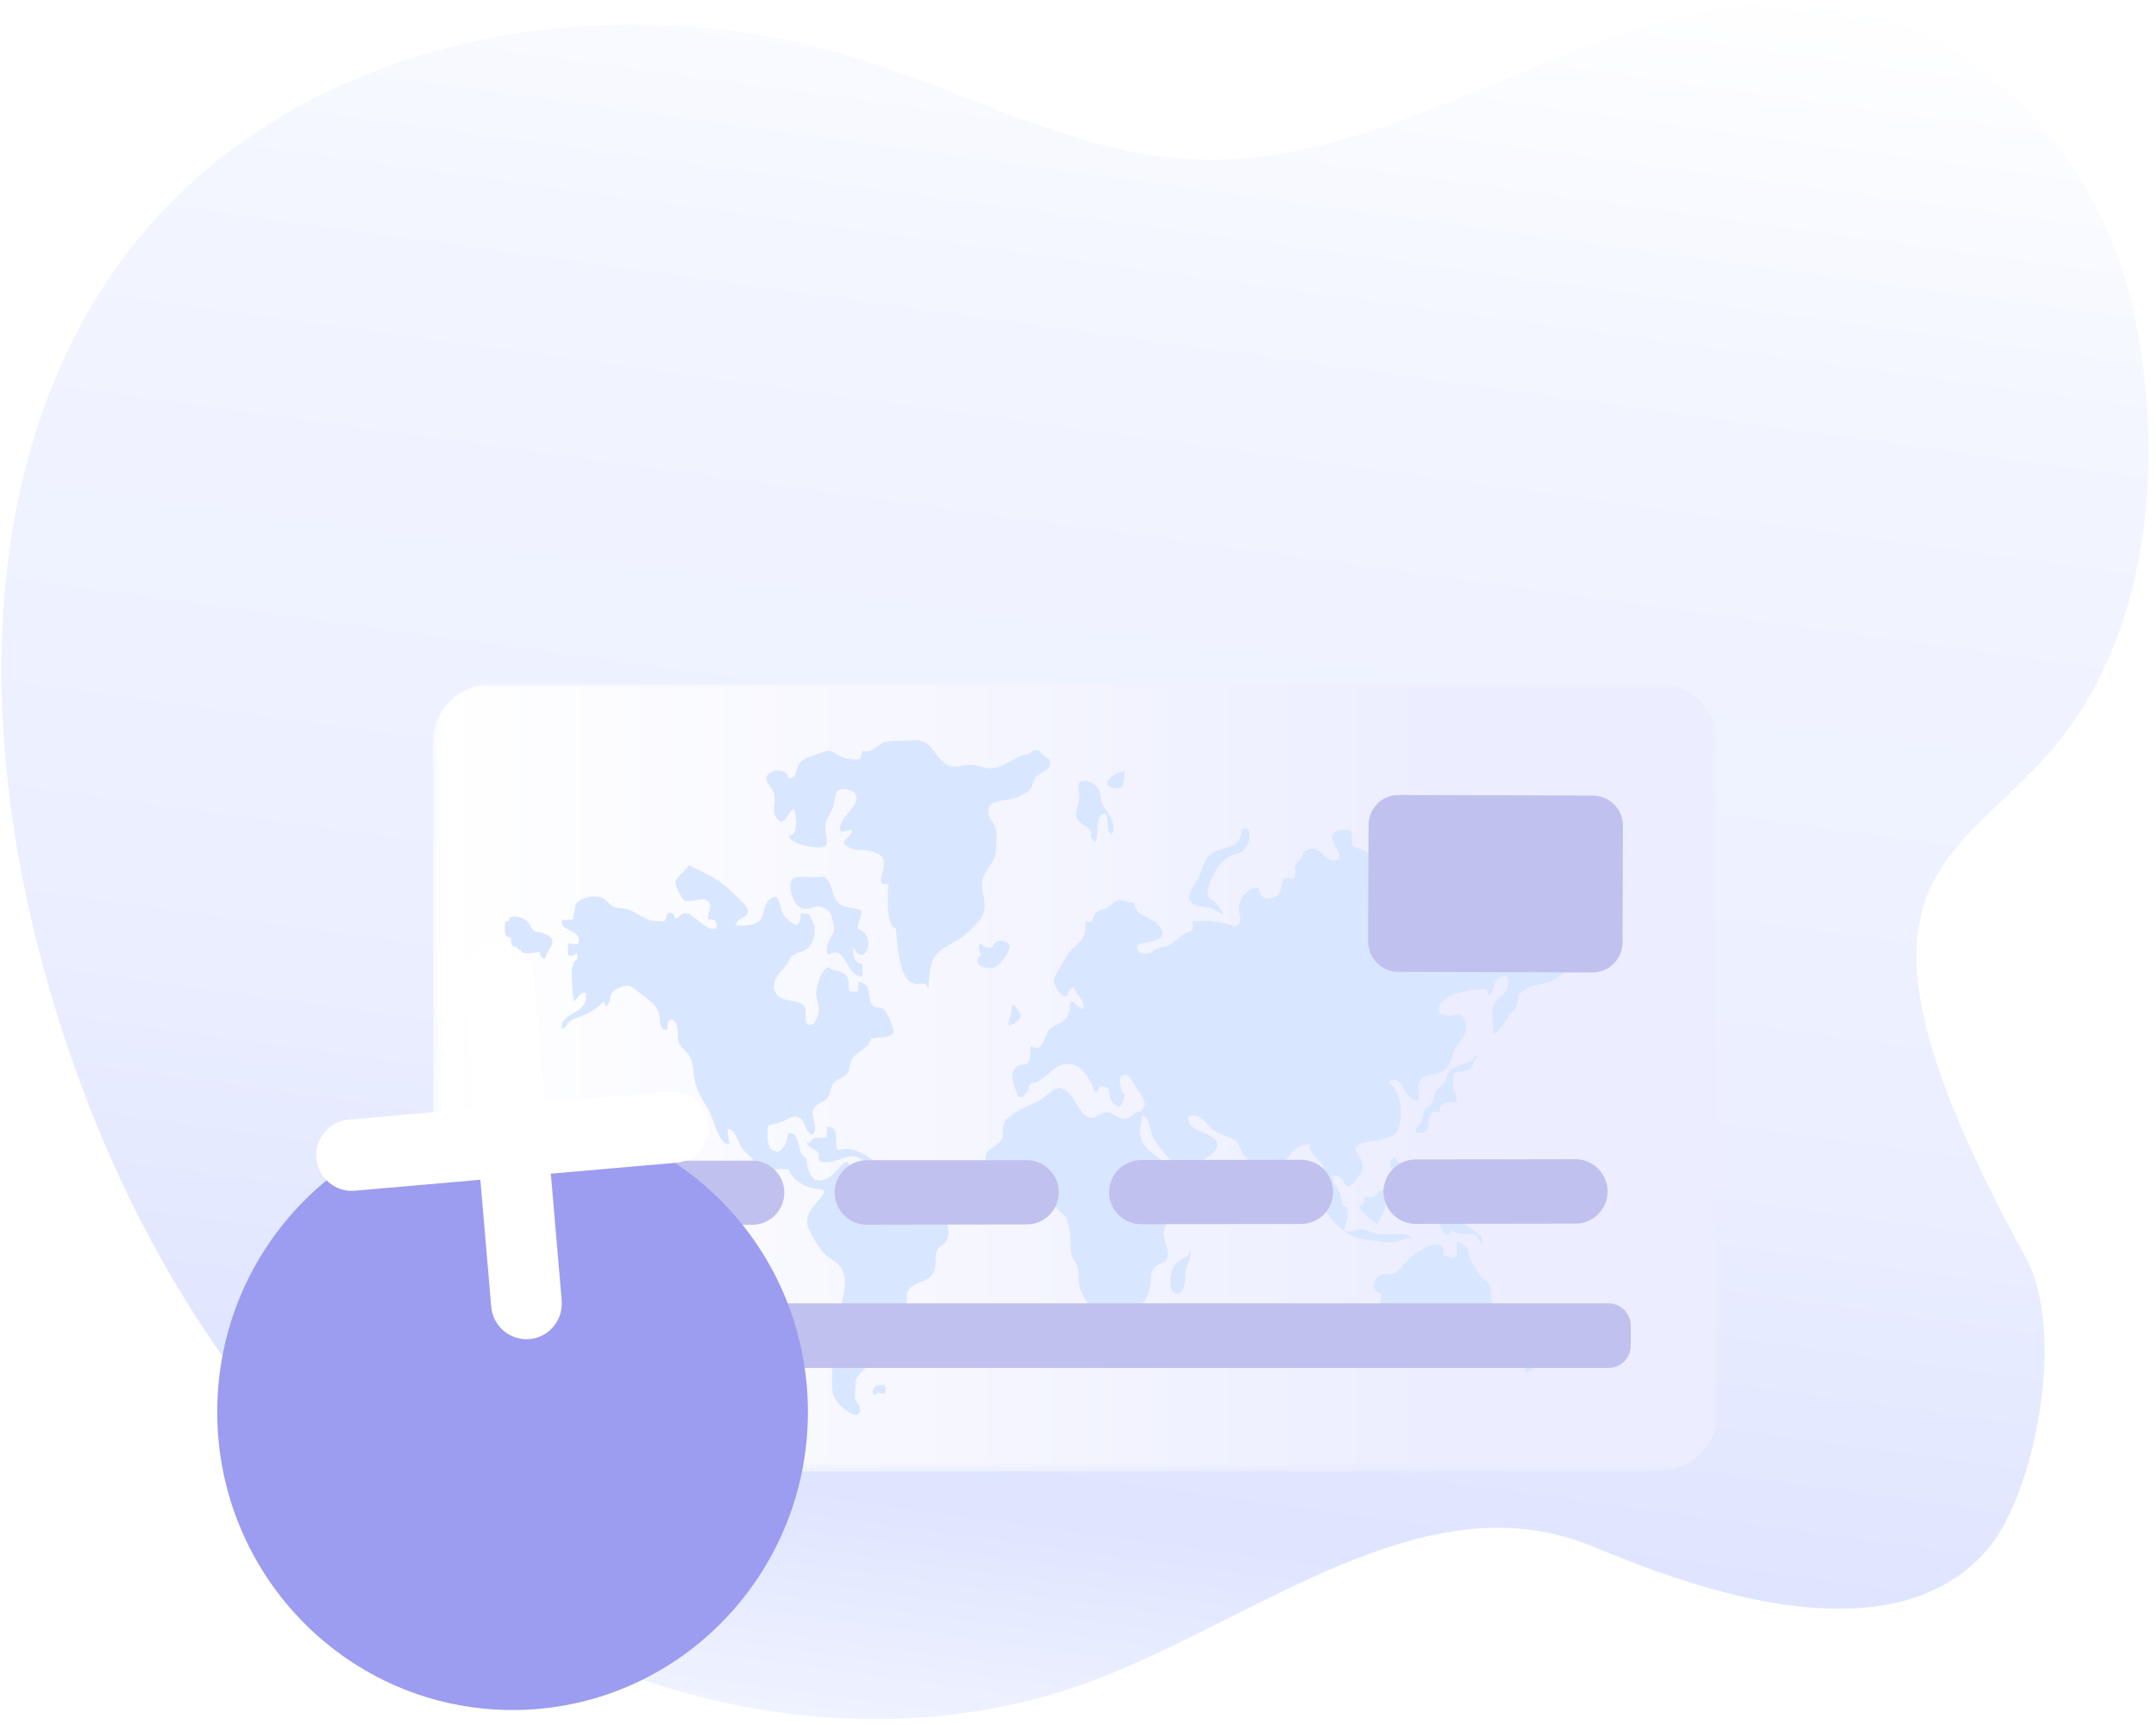 <svg width="240" height="192" viewBox="0 0 240 192" fill="none" xmlns="http://www.w3.org/2000/svg">
<g clip-path="url(#clip0_156_15351)">
<path d="M225.487 139.933C202.59 98.131 217.008 96.627 228.353 83.49C239.221 70.91 240.977 51.72 237.658 35.365C234.33 19.009 221.906 4.015 205.649 0.97C181.01 -3.647 158.307 18.656 133.274 17.754C120.53 17.295 108.865 10.858 96.732 6.888C68.007 -2.519 32.813 3.85 14.3 27.958C-1.942 49.096 -2.434 78.836 4.072 104.771C10.712 131.225 24.394 156.551 45.824 173.185C67.248 189.811 96.978 196.579 122.22 186.848C140.234 179.907 158.352 164.981 176.41 171.786C182.328 174.019 209.222 186.6 221.288 172.395C226.484 166.282 230.087 148.332 225.487 139.933Z" fill="url(#paint0_linear_156_15351)"/>
<g filter="url(#filter0_dd_156_15351)">
<mask id="mask0_156_15351" style="mask-type:luminance" maskUnits="userSpaceOnUse" x="48" y="45" width="144" height="89">
<path d="M191.166 45.926H48.195V133.649H191.166V45.926Z" fill="white"/>
</mask>
<g mask="url(#mask0_156_15351)">
<path d="M191.157 120.654V113.806L191.104 52.348C191.092 48.802 188.248 45.934 184.736 45.93L54.559 46.025C51.047 46.038 48.199 48.91 48.195 52.456L48.241 114.56L48.249 121.415V127.23C48.27 130.768 51.113 133.641 54.625 133.649L184.806 133.549C188.314 133.532 191.153 130.664 191.166 127.118L191.157 120.654Z" fill="url(#paint1_linear_156_15351)"/>
<path d="M172.231 116.491C172.26 116.604 172.31 116.695 172.368 116.774L172.231 116.491Z" fill="#D9E6FF"/>
<path d="M104.466 104.961C103.851 104.478 102.791 103.779 102.102 103.463C101.198 103.047 100.542 102.559 99.754 102.093C98.945 101.615 98.243 101.977 97.393 101.673C96.056 101.194 96.151 100.095 94.508 100.453C94.805 97.514 93.08 100.478 92.238 100.945C90.393 101.964 89.877 100.262 89.787 98.78C88.582 98.426 89.263 95.762 87.715 95.958C87.695 96.915 86.91 98.709 85.85 97.723C85.284 97.198 85.458 95.845 85.491 95.138C85.994 95.001 86.485 94.892 86.993 94.722C87.434 94.572 88.116 94.11 88.4 94.11C89.832 94.118 89.374 95.87 90.476 96.157C91.281 95.092 89.886 93.981 90.769 92.99C91.173 92.537 91.776 92.524 92.118 92.041C92.544 91.45 92.408 90.788 92.907 90.285C93.319 89.868 94.017 89.822 94.372 89.252C94.628 88.844 94.582 88.183 94.834 87.728C95.238 86.992 96.844 86.421 96.968 85.456C97.554 85.248 99.097 85.431 99.436 84.832C99.621 84.507 98.775 82.534 98.47 82.28C97.591 81.539 97.195 82.484 96.827 81.035C96.576 80.032 96.865 79.437 95.56 79.092C95.618 79.416 95.474 79.837 95.524 80.161C95.268 80.24 94.768 80.236 94.504 80.17C94.425 78.517 94.475 78.151 92.874 77.831C92.032 77.664 92.408 77.119 91.648 78.005C91.268 78.451 91.157 79.025 90.976 79.566C90.517 80.932 91.499 81.618 91.008 82.987C90.806 83.558 90.361 84.32 89.795 83.728C89.543 83.466 89.828 82.259 89.576 81.881C88.937 80.923 87.1 81.568 86.399 80.428C85.631 79.179 86.791 78.159 87.443 77.372C87.942 76.773 87.699 76.448 88.578 76.016C89.052 75.783 89.419 75.778 89.828 75.441C90.666 74.758 90.922 73.435 90.484 72.474C90.356 72.194 90.253 71.912 90.133 71.637C89.898 71.541 89.374 71.483 89.118 71.512C89.172 71.986 89.04 72.478 88.722 72.835C88.223 72.698 87.451 72.036 87.203 71.628C86.659 70.733 86.881 68.865 85.614 70.03C84.93 70.659 85.127 71.816 84.5 72.361C83.91 72.873 82.594 72.96 81.855 72.827C82.09 71.903 83.229 72.132 83.25 71.229C83.266 70.588 81.677 69.385 81.257 68.923C80.183 67.749 78.161 66.916 76.692 66.13C76.378 66.763 75.26 67.449 75.161 68.082C75.124 68.315 75.859 69.843 76.11 70.018C76.725 70.442 78.248 69.576 78.817 70.151C79.358 70.696 78.739 71.532 78.817 72.219C79.519 72.049 79.936 72.448 79.717 73.197C78.739 73.401 78.095 72.494 77.299 72.015C76.898 71.778 76.853 71.495 76.341 71.503C75.623 71.516 75.755 72.003 75.12 72.099C75.103 71.499 74.785 71.354 74.315 71.495C74.162 71.541 74.179 72.232 73.976 72.344C73.774 72.452 73.382 72.344 73.151 72.357C71.851 72.452 70.807 71.237 69.659 71.012C68.991 70.883 68.682 71.05 68.116 70.646C67.39 70.134 67.505 69.835 66.626 69.664C65.739 69.493 64.348 69.859 64.047 70.642V70.517C64.076 71.162 63.787 71.554 63.799 72.19C63.407 72.228 62.978 72.248 62.569 72.244C62.181 73.589 64.844 73.181 64.381 74.904C64.022 74.896 63.672 74.963 63.333 74.809C63.185 75.237 63.205 75.733 63.242 76.215C63.663 76.215 63.886 76.261 64.166 75.907C64.563 76.656 63.981 76.665 63.837 77.086C63.679 77.531 63.597 77.743 63.63 78.342C63.672 79.071 63.684 80.582 63.927 81.302C64.336 80.932 64.608 80.236 65.202 80.349C65.648 82.805 62.301 82.425 62.541 84.324C63.151 84.257 63.028 83.766 63.461 83.47C63.754 83.275 64.369 83.104 64.719 82.958C65.714 82.538 66.416 82.13 67.225 81.314C67.257 81.552 67.415 81.764 67.443 81.91C68.219 81.198 67.604 80.49 68.607 79.945C69.891 79.246 70.316 79.616 71.302 80.432C72.008 81.01 72.854 81.481 73.271 82.405C73.597 83.137 73.196 84.765 74.332 84.42C74.154 83.304 74.826 82.946 75.289 83.874C75.615 84.532 75.252 85.364 75.639 86.055C76.04 86.779 76.65 86.98 76.931 87.762C77.129 88.307 77.191 89.111 77.274 89.718C77.501 91.371 78.174 92.082 78.95 93.506C79.441 94.405 80.047 97.523 81.248 97.127C81.1 96.636 80.951 96.041 81.046 95.471C81.735 95.554 82.061 96.595 82.321 97.169C82.738 98.085 83.089 98.051 83.695 98.763C84.467 99.671 83.749 99.895 85.218 99.983C86.077 100.037 86.947 99.949 87.802 100.004C88.111 100.965 89.296 101.818 90.191 102.035C91.541 102.364 92.383 101.981 91.128 103.442C90.468 104.208 89.593 105.032 89.927 106.343C90.126 107.109 91.297 108.982 91.921 109.531C92.961 110.439 93.815 110.484 94.029 112.208C94.166 113.332 93.704 114.514 93.563 115.633C93.258 118.039 92.626 120.146 92.626 122.718C92.626 124.375 92.428 125.17 93.563 126.302C94.352 127.08 95.94 128.125 95.697 126.398C95.664 126.161 95.292 125.886 95.202 125.561C95.119 125.274 95.189 124.745 95.202 124.45C95.214 124.142 95.226 123.613 95.321 123.326C95.474 122.843 96.233 122.389 96.278 122.123C96.337 121.727 95.73 121.686 95.755 121.386C95.808 120.816 95.961 120.949 96.233 120.408C96.493 119.892 96.733 119.355 96.984 118.839C98.127 118.93 98.441 118.83 98.383 117.486C99.906 117.486 99.894 114.943 100.926 115.138C100.983 113.877 100.752 113.436 101.821 112.853C102.865 112.279 103.827 112.345 104.107 110.842C104.239 110.123 103.963 109.594 104.368 108.924C104.669 108.437 105.16 108.487 105.428 107.771C105.849 106.647 105.341 105.631 104.483 104.961H104.466Z" fill="#D9E6FF"/>
<path d="M60.419 73.693C60.023 73.531 59.825 73.693 59.458 73.452C59.161 73.26 59.049 72.711 58.719 72.432C58.166 71.962 57.345 71.666 56.697 72.003C56.742 72.44 56.515 72.27 56.321 72.469H56.206C56.206 73.169 55.962 74.235 56.891 74.201C56.647 76.108 58.736 76.1 60.044 75.787C60.114 76.253 60.279 76.461 60.63 76.611C61.15 75.084 62.388 74.488 60.416 73.689L60.419 73.693Z" fill="#D9E6FF"/>
<path d="M98.239 123.826L98.359 124.071C97.587 123.892 96.968 124.229 97.203 125.153C97.467 125.008 97.55 125.137 97.789 124.816C97.95 124.916 98.288 124.916 98.454 125.033C98.631 124.542 98.656 124.101 98.235 123.821L98.239 123.826Z" fill="#D9E6FF"/>
<path d="M91.33 99.104C91.545 99.262 92.387 99.183 92.647 99.138C93.621 98.975 94.368 98.309 95.408 98.642C96.019 98.838 96.568 99.4 97.187 99.62H97.306C97.323 99.429 97.306 99.217 97.286 99.029C96.072 98.189 94.702 97.335 93.233 97.893C92.825 96.948 93.567 95.287 92.057 95.237C92.098 95.624 91.995 96.061 92.032 96.453C91.388 96.536 90.398 96.17 90.175 97.073C90.043 97.077 89.948 96.981 89.832 96.977C89.923 97.689 90.654 97.627 91.079 98.151C91.339 98.476 90.922 98.805 91.334 99.104H91.33Z" fill="#D9E6FF"/>
<path d="M92.152 67.341L91.372 67.424C91.467 67.424 91.553 67.437 91.632 67.457C91.83 67.437 92.007 67.403 92.152 67.341Z" fill="#D9E6FF"/>
<path d="M90.98 67.462L91.372 67.42C91.252 67.42 91.124 67.428 90.98 67.462Z" fill="#D9E6FF"/>
<path d="M88.194 67.707C87.567 68.602 88.392 70.754 89.37 70.983C90.179 71.171 90.757 70.45 91.66 70.887C92.49 71.287 92.51 71.595 92.738 72.515C92.998 73.58 92.754 73.539 92.354 74.404C92.09 74.971 91.921 75.412 92.143 76.132C94.277 74.858 93.963 78.396 95.998 78.571C96.019 78.097 96.014 77.61 95.998 77.135C95.053 77.097 94.876 75.999 94.983 75.204C96.138 77.897 97.863 73.914 95.445 73.218C95.482 72.528 95.961 71.849 95.878 71.154C94.884 70.742 93.852 71.133 93.08 70.03C92.564 69.289 92.581 67.715 91.632 67.462C90.484 67.583 88.574 67.174 88.194 67.711V67.707Z" fill="#D9E6FF"/>
<path d="M109.778 66.854C110.562 65.581 110.884 65.435 110.884 63.791C110.884 63.291 110.971 62.704 110.884 62.213C110.752 61.464 110.269 61.256 110.087 60.615C109.58 58.796 111.627 59.075 112.671 58.758C113.269 58.575 114.189 58.242 114.64 57.743C114.941 57.405 114.994 56.723 115.329 56.331C116.051 55.478 117.368 55.574 116.748 54.242C116.917 54.608 115.428 53.322 115.782 53.414C115.229 53.268 114.945 53.372 114.516 53.763H114.751C113.183 53.738 111.899 55.37 110.31 55.358C109.344 55.345 108.639 54.887 107.603 54.992C106.716 55.083 106.076 55.466 105.243 54.854C103.563 53.613 103.823 52.007 101.289 52.265C100.5 52.34 99.374 52.223 98.598 52.419C97.801 52.619 96.968 53.776 96.039 53.41C95.969 53.772 95.763 53.959 95.771 54.354C94.909 54.404 94.248 54.388 93.472 53.976C92.226 53.322 92.535 53.201 91.124 53.734C90.385 54.013 89.519 54.117 88.999 54.8C88.569 55.362 88.73 56.681 87.728 56.432C87.719 55.645 86.559 55.433 85.957 55.733C84.574 56.419 85.714 57.21 86.064 57.909C86.473 58.713 85.916 59.999 86.328 60.703C87.282 62.313 87.674 60.141 88.363 59.882C88.669 60.607 88.916 62.946 87.839 62.829C87.674 63.741 91.475 64.619 91.941 63.911C92.23 63.474 91.714 61.963 91.945 61.339C92.279 60.44 92.688 60.178 92.861 59.149C93.014 58.218 92.998 57.547 94.174 57.697C95.404 57.851 95.548 58.596 95.115 59.42C94.739 60.123 93.939 60.681 93.658 61.46C93.117 62.937 93.901 62.259 94.838 62.242C94.904 63.179 92.89 63.45 94.674 64.253C95.333 64.549 96.357 64.365 97.075 64.615C98.127 64.973 98.528 65.26 98.367 66.48C98.284 67.096 97.463 68.494 98.903 68.199C98.858 69.264 98.54 72.915 99.745 73.215C99.84 74.813 99.952 75.987 100.356 77.456C100.595 78.326 100.897 79.038 101.784 79.321C102.49 79.55 102.853 78.938 103.377 79.858C103.344 78.971 103.501 77.123 104.008 76.382C104.821 75.196 106.613 74.701 107.624 73.718C108.42 72.944 109.559 72.062 109.6 70.88C109.654 69.248 108.837 68.382 109.782 66.846L109.778 66.854Z" fill="#D9E6FF"/>
<path d="M110.999 77.369C111.503 77.011 113.278 74.755 111.817 74.676V74.555C111.251 74.484 110.591 74.638 110.509 75.271C109.947 75.442 109.415 75.18 109.056 74.809C108.92 75.267 108.986 75.754 109.225 76.116C107.859 77.348 110.219 77.927 110.999 77.373V77.369Z" fill="#D9E6FF"/>
<path d="M121.441 63.036C121.507 63.149 121.771 63.495 121.882 63.636C122.406 62.933 121.845 60.926 122.696 60.473C123.673 59.952 122.939 62.387 123.743 62.745C124.416 61.725 123.422 60.464 122.885 59.661C122.44 58.991 122.637 58.629 122.369 57.888C122.08 57.097 121.507 57.039 120.95 56.693L120.834 56.818C119.703 56.568 120.091 57.742 120.137 58.4C120.194 59.236 119.827 59.69 119.802 60.394C119.753 61.913 121.746 61.509 121.436 63.032L121.441 63.036Z" fill="#D9E6FF"/>
<path d="M123.908 57.535C125.535 57.868 124.92 56.436 125.27 55.541C125.147 55.628 125.035 55.728 124.932 55.849L124.817 55.724C123.933 56.02 122.315 57.202 123.908 57.535Z" fill="#D9E6FF"/>
<path d="M174.477 72.964C173.998 72.457 173.882 71.466 173.263 71.154C172.751 70.895 171.604 71.104 171.076 71.17C171.113 71.37 171.01 71.649 171.051 71.844C170.234 71.94 170.077 71.091 169.421 70.991C168.984 70.925 168.571 71.403 168.228 71.495C166.689 71.899 166.582 71.17 166.363 69.797C165.764 69.955 165.009 70.513 164.402 70.034C164.184 69.863 164.118 68.885 163.779 68.585C163.47 68.315 162.938 68.452 162.517 68.069C162.071 67.666 162.013 67.079 161.542 66.775C161.237 67.507 161.2 68.348 160.622 68.951C160.139 69.455 159.731 69.251 159.355 69.534C159.013 69.788 159.017 70.046 158.753 70.305C156.586 72.394 157.18 69.817 157.234 68.215C155.922 68.148 154.593 68.248 153.28 68.177C153.222 67.095 153.078 66.442 152.673 65.497C152.315 64.652 152.698 65.006 151.857 64.531C151.489 64.323 150.775 64.232 150.536 63.828C150.301 63.437 150.676 62.675 150.342 62.354C149.962 61.98 148.53 62.309 148.336 62.696C147.874 63.603 150.189 65.58 148.464 65.63C147.42 65.663 146.904 63.878 145.621 64.373C145.039 64.597 145.1 65.022 144.75 65.513C144.659 65.642 144.139 66.117 144.123 66.175C144.077 66.329 144.226 66.849 144.226 66.854C144.085 67.133 144.275 67.32 144.019 67.599C143.887 67.74 143.26 67.474 143.095 67.59C142.484 68.002 142.814 68.706 142.377 69.301C141.742 70.171 140.157 70.067 140.14 68.71C139.088 68.452 138.151 69.647 137.924 70.625C137.73 71.47 138.679 72.594 137.441 72.96C135.902 72.369 134.338 72.298 132.699 72.377C132.951 73.78 132.588 73.33 131.808 73.822C131.226 74.184 130.64 74.825 129.988 75.129C129.596 75.308 129.216 75.275 128.853 75.424C128.655 75.503 128.205 75.844 128.069 75.882C127.33 76.057 126.546 76.132 126.579 75.054C127.416 74.534 130.652 74.796 128.911 72.76C128.093 71.803 126.513 72.007 126.203 70.308C125.551 70.396 125.015 69.909 124.416 70.071C124.078 70.159 123.504 70.725 123.174 70.903C122.716 71.149 122.464 71.033 121.998 71.474C121.519 71.924 121.915 72.669 120.842 72.385C120.805 73.385 120.883 73.93 120.19 74.692C119.654 75.282 119.117 75.541 118.725 76.278C118.445 76.806 117.368 78.371 117.31 78.967C117.256 79.504 118.106 80.823 118.701 80.777C118.857 80.294 119.093 79.878 119.518 79.72C119.761 80.665 120.813 81.123 120.578 82.13C120.463 82.163 120.355 82.126 120.244 82.147L120.479 82.022C119.976 82.096 119.493 81.264 119.303 81.331C118.845 81.485 119.216 81.922 119.076 82.275C118.701 83.2 118.861 83.287 117.784 83.832C116.728 84.365 116.864 84.245 116.414 85.206C115.993 86.092 115.911 86.858 114.743 86.288C114.586 86.725 114.801 87.474 114.578 87.899C114.161 88.686 113.661 88.132 113.216 88.523C112.097 89.51 113.047 90.938 113.356 91.916C113.95 92.094 113.938 91.778 114.272 91.462C114.487 91.254 114.454 90.709 114.743 90.476C114.879 90.368 115.345 90.346 115.535 90.247C116.34 89.818 117.062 88.911 117.788 88.54C118.993 87.92 120.058 88.432 120.83 89.343C121.173 89.747 121.284 90.192 121.556 90.563C121.668 90.709 121.684 91.241 121.87 91.312C122.402 91.52 122.245 90.775 122.456 90.767C124.156 90.713 122.939 91.849 124.115 92.806C124.631 93.227 124.767 93.069 125.068 92.269C125.44 91.27 124.994 91.899 124.812 91.079C124.722 90.675 124.301 89.531 125.275 89.477C125.828 89.448 126.315 90.7 126.571 91.096C126.752 91.375 127.14 91.812 127.26 92.12C127.615 93.056 127.45 92.715 127.016 93.606C126.224 93.473 126.179 94.08 125.596 94.259C124.912 94.476 125.035 94.388 124.342 94.122C123.731 93.88 123.736 93.56 122.963 93.681C122.369 93.772 122.048 94.33 121.416 94.263C120.314 94.151 119.786 92.266 119.01 91.55C117.615 90.263 117.214 91.304 116.059 92.099C115.061 92.794 113.831 93.061 112.844 93.802C112.176 94.301 111.924 94.33 111.693 95.129C111.503 95.787 111.833 96.253 111.462 96.74C110.69 97.751 109.142 97.785 109.906 99.587C110.075 99.995 110.475 99.833 110.64 100.382C110.835 101.04 110.45 101.473 110.731 102.097C111.107 102.946 112.2 104.391 113.121 104.536C114.504 104.757 115.754 103.104 116.852 103.679C117.186 103.854 117.925 104.603 118.25 104.899C118.923 105.502 118.701 105.398 118.952 106.251C119.266 107.317 119.031 108.441 119.307 109.548C119.439 110.081 119.72 110.239 119.918 110.792C120.178 111.496 119.992 112.15 120.124 112.857C120.355 114.073 121.395 115.221 121.882 116.391C122.378 117.573 122.588 118.501 124.107 117.711C124.734 117.382 124.746 116.978 125.159 116.52C125.65 115.979 126.137 115.967 126.657 115.513C127.672 114.63 128.023 113.486 128.114 112.328C128.176 111.525 128.048 111.392 128.671 110.792C129.125 110.364 129.769 110.472 129.963 109.764C130.223 108.807 129.274 107.771 129.625 106.622C129.983 105.448 131.279 104.362 131.948 103.404C132.241 102.98 133.392 100.453 133.038 99.974C132.41 99.129 132.146 100.703 131.837 100.765C131.354 100.856 130.991 100.261 130.731 100.012C129.133 98.492 126.018 97.751 127.119 94.505C127.111 94.534 127.049 94.051 127.049 94.039C127.825 94.151 127.763 94.579 127.966 95.217C128.246 96.087 128.267 96.478 128.873 97.231C129.748 98.318 130.788 100.07 132.299 99.645C133.26 99.375 135.968 98.168 135.435 96.944C134.923 95.779 131.932 95.857 132.319 94.064C133.62 93.797 133.838 94.413 134.639 95.217C135.394 95.978 135.947 96.087 136.867 96.466C137.833 96.865 137.668 96.823 138.126 97.814C138.56 98.754 138.997 98.871 139.682 99.587C140.309 100.249 140.285 101.714 140.85 102.222C141.853 103.121 142.014 101.618 142.257 100.894C142.761 99.4 144.019 97.052 145.868 97.214C145.65 98.426 147.074 98.746 147.296 99.887C147.412 100.486 147.106 101.248 147.375 101.814C147.688 102.488 148.526 102.268 148.216 103.296C147.585 103.054 146.702 102.193 146.136 101.731C146.426 102.197 146.405 102.963 146.702 103.533C146.834 103.783 147.527 104.541 147.828 104.986C148.444 105.897 149.256 106.643 150.214 107.246C151.365 107.975 152.69 107.825 153.965 108.078C155.286 108.341 155.864 107.808 157.123 107.587C156.685 106.859 154.465 107.317 153.635 107.246C152.884 107.184 152.406 106.813 151.745 106.697C150.998 106.563 150.379 107.133 149.648 106.83C149.698 106.114 150.631 104.191 149.442 104.024C149.376 103.317 149.306 102.992 149.046 102.422C148.778 101.831 148.316 101.489 148.361 100.753C149.95 100.299 149.393 103.354 151.064 101.002C151.621 100.224 151.894 99.987 151.535 98.996C151.221 98.13 150.35 97.897 151.3 97.21C151.716 96.911 153.289 96.853 153.846 96.669C155.129 96.24 155.653 96.108 155.831 94.846C156.083 93.065 155.926 91.35 154.547 90.28C156.437 89.173 156.074 92.578 157.894 92.286C157.993 91.496 157.676 90.376 158.282 89.843C159.009 89.21 160.267 89.622 161.01 88.761C161.679 87.986 161.703 86.858 162.294 86.063C162.843 85.327 163.482 84.627 163.09 83.495C162.64 82.205 162.034 83 161.101 82.891C160.074 82.779 159.834 82.15 160.548 81.331C161.452 80.294 164.139 79.899 165.504 79.961C165.492 80.169 165.665 80.623 165.653 80.764C166.375 80.203 166.226 79.112 166.829 78.721C168.121 77.884 168.08 79.424 167.634 80.161C167.151 80.952 166.367 81.077 166.156 82.051C166 82.788 166.231 84.149 166.264 84.944C166.957 84.719 167.593 83.341 168.141 82.696C168.868 81.843 168.674 82.392 168.942 81.189C169.177 80.124 168.781 80.802 169.508 80.194C170.255 79.574 170.882 79.499 171.753 79.333C172.875 79.116 173.697 78.417 174.679 77.755C174.588 77.023 173.358 76.398 174.328 75.903C175.091 75.52 175.727 76.54 176.326 76.756C176.883 75.932 177.993 75.3 178.302 74.338C177.159 73.476 175.525 74.1 174.468 72.972L174.477 72.964Z" fill="#D9E6FF"/>
<path d="M133.235 70.641C133.834 70.854 134.428 70.725 135.002 70.999C135.427 71.204 135.893 71.579 136.249 71.691C135.951 71.174 135.766 70.775 135.377 70.359C134.936 69.88 134.552 70.084 134.412 69.281C134.305 68.635 135.254 66.808 135.563 66.358C135.803 66.017 136.327 65.501 136.698 65.259C137.222 64.914 137.581 65.018 138.064 64.752C139.269 64.098 139.632 61.368 138.159 62.2L138.275 62.321C137.878 64.548 136.385 63.844 134.87 64.86C133.97 65.46 133.834 66.808 133.322 67.699C132.703 68.781 131.576 70.046 133.231 70.638L133.235 70.641Z" fill="#D9E6FF"/>
<path d="M165.769 112.749C165.591 112.382 165.133 112.374 164.968 112.129C164.538 111.48 164.01 110.651 163.676 110.014C163.486 109.656 163.643 109.311 163.396 108.911C163.156 108.532 162.512 108.225 162.19 107.945C162.149 108.499 162.178 109.074 162.145 109.631C161.691 110.01 161.229 109.656 160.659 109.627C161.101 106.759 157.119 109.506 156.429 110.347C155.975 110.901 155.752 111.359 155.146 111.604C154.741 111.767 154.155 111.542 153.738 111.725C152.942 112.079 152.401 113.461 153.718 113.823C153.986 115.159 152.199 116.949 154.196 117.103C155.612 117.211 155.211 116.158 156.219 115.654C156.912 115.305 157.803 115.908 158.418 116.1C159.05 116.295 159.413 116.283 159.945 116.728C160.044 116.812 160.164 117.386 160.412 117.603C160.56 117.735 161.051 117.531 161.266 117.677C161.509 117.844 161.394 118.381 161.699 118.552C162.005 118.726 162.356 118.552 162.632 118.693C163.259 119.018 163.775 119.013 163.672 120.016C163.507 120.016 163.206 120.129 163.106 120.125C164.885 121.594 163.437 117.411 165.091 117.686C165.025 117.378 165.091 116.961 165.108 116.658C166.462 116.175 166.288 115.754 166.037 114.659C165.929 114.193 165.979 113.157 165.777 112.745L165.769 112.749Z" fill="#D9E6FF"/>
<path d="M165.208 117.715C165.167 117.702 165.125 117.698 165.084 117.689C165.084 117.698 165.084 117.706 165.084 117.715H165.204H165.208Z" fill="#D9E6FF"/>
<path d="M162.397 105.635C161.345 104.824 159.979 104.811 158.769 104.149C158.74 105.111 159.693 105.332 160.061 105.843C160.358 106.26 161.068 108.295 161.58 106.714C162.1 107.234 162.665 107.101 163.354 107.209C163.928 107.296 163.804 107.046 164.266 107.342C164.667 107.596 164.613 108.187 165.075 108.412C164.869 107.404 165.017 107.467 164.266 106.938C163.577 106.451 163.086 106.168 162.397 105.64V105.635Z" fill="#D9E6FF"/>
<path d="M158.53 104.021C158.609 104.07 158.688 104.108 158.767 104.149C158.767 104.104 158.759 104.066 158.767 104.021H158.53Z" fill="#D9E6FF"/>
<path d="M132.191 109.647C131.362 110.164 130.747 110.314 130.433 111.346C130.256 111.941 130.074 113.865 131.023 113.806C132.018 113.744 131.882 112.087 131.956 111.475C132.059 110.647 132.67 109.889 132.542 109.027L132.191 109.639V109.647Z" fill="#D9E6FF"/>
<path d="M154.923 102.539C155.583 102.368 156.314 102.439 156.995 102.534C157.11 101.981 156.763 101.727 156.367 101.49C156.875 100.803 156.883 100.42 156.338 99.771C156.079 99.454 155.228 99.059 155.397 98.547C154.51 98.822 154.498 100.325 155.711 100.249C155.459 100.99 154.803 101.639 154.927 102.539H154.923Z" fill="#D9E6FF"/>
<path d="M155.723 98.151C155.538 98.289 155.439 98.422 155.397 98.547C155.431 98.538 155.459 98.526 155.492 98.518L155.728 98.151H155.723Z" fill="#D9E6FF"/>
<path d="M151.32 103.941C151.419 104.853 152.641 105.523 153.264 106.122C153.548 105.568 154.077 104.778 154.205 104.27C154.382 103.55 153.933 103.063 154.069 102.201C153.437 102.326 153.446 102.834 152.909 103.059C152.529 103.221 152.24 102.855 151.753 103.192C151.753 103.546 151.931 103.488 152.211 103.533H151.861C151.633 103.787 151.869 104.203 151.32 103.941Z" fill="#D9E6FF"/>
<path d="M112.873 83.791C114.243 82.95 113.331 82.459 112.873 81.643L112.638 81.767C112.799 82.775 111.532 84.61 112.869 83.791H112.873Z" fill="#D9E6FF"/>
<path d="M172.458 116.895C172.45 116.537 172.392 116.266 172.083 116.046C171.753 117.37 172.351 118.244 171.645 119.555C171.154 120.47 169.495 121.258 169.788 122.594C171.2 122.189 171.971 120.983 172.929 119.83C173.449 119.197 173.861 118.539 173.375 117.62C173.205 117.291 172.751 117.19 172.462 116.899L172.458 116.895ZM172.367 116.774C172.31 116.695 172.26 116.604 172.231 116.492L172.367 116.774Z" fill="#D9E6FF"/>
<path d="M161.435 88.986C161.051 89.41 161.031 89.98 160.725 90.446C160.457 90.867 160.024 90.975 159.784 91.395C159.595 91.729 159.632 92.24 159.442 92.611C159.269 92.952 158.81 93.094 158.637 93.377C158.225 94.055 158.447 94.875 157.613 95.358C157.568 95.545 157.593 95.737 157.605 95.933C159.793 96.099 158.427 94.854 159.458 93.639C159.587 93.489 160.049 93.755 160.168 93.635C160.288 93.514 160.379 92.915 160.416 92.894C161.023 92.486 161.352 92.561 162.145 92.507C162.298 91.774 161.848 91.599 161.769 91.088C161.691 90.576 161.852 89.943 161.823 89.364C162.335 89.098 163.102 89.119 163.54 88.865C164.134 88.527 164.114 87.387 164.848 87.27L164.142 87.395C164.006 88.286 161.972 88.39 161.427 88.986H161.435Z" fill="#D9E6FF"/>
<path d="M175.397 98.872L157.556 98.901C155.596 98.914 154.011 100.512 154.003 102.489C154.015 104.466 155.608 106.065 157.568 106.069L175.401 106.044C177.361 106.031 178.946 104.433 178.954 102.456C178.942 100.479 177.357 98.88 175.397 98.872Z" fill="#C1C1EF"/>
<path d="M144.841 98.939L127.008 98.968C125.048 98.98 123.463 100.578 123.455 102.555C123.48 104.524 125.068 106.106 127.024 106.11L144.865 106.081C146.813 106.065 148.386 104.474 148.402 102.514C148.39 100.541 146.801 98.942 144.841 98.939Z" fill="#C1C1EF"/>
<path d="M114.301 98.984H96.46C94.504 99.001 92.919 100.6 92.915 102.577C92.923 104.562 94.529 106.169 96.498 106.16L114.338 106.131C116.282 106.107 117.85 104.52 117.867 102.56C117.854 100.587 116.265 98.988 114.305 98.984H114.301Z" fill="#C1C1EF"/>
<path d="M83.757 99.029L65.916 99.058C63.956 99.071 62.372 100.67 62.363 102.647C62.388 104.615 63.977 106.197 65.929 106.201L83.77 106.172C85.718 106.155 87.294 104.57 87.315 102.605C87.302 100.632 85.714 99.034 83.754 99.029H83.757Z" fill="#C1C1EF"/>
<path d="M179.066 114.918H64.447C63.084 114.918 61.979 116.032 61.979 117.407V119.613C61.979 120.988 63.084 122.102 64.447 122.102H179.066C180.429 122.102 181.533 120.988 181.533 119.613V117.407C181.533 116.032 180.429 114.918 179.066 114.918Z" fill="#C1C1EF"/>
<path d="M177.341 58.4L155.682 58.329C153.842 58.325 152.347 59.824 152.34 61.68L152.298 74.642C152.294 76.498 153.779 78.005 155.62 78.013L177.279 78.084C179.119 78.088 180.613 76.589 180.622 74.733L180.663 61.771C180.667 59.915 179.181 58.408 177.341 58.4Z" fill="#C1C1EF"/>
</g>
</g>
<g filter="url(#filter1_dd_156_15351)">
<path d="M57.058 160.18C75.215 160.18 89.935 145.325 89.935 127C89.935 108.676 75.215 93.82 57.058 93.82C38.901 93.82 24.181 108.676 24.181 127C24.181 145.325 38.901 160.18 57.058 160.18Z" fill="#9C9CF0"/>
</g>
<path fill-rule="evenodd" clip-rule="evenodd" d="M55.175 104.965C57.342 104.784 59.254 106.398 59.434 108.585L60.644 122.716L74.647 121.495C76.814 121.314 78.727 122.928 78.906 125.114C79.085 127.301 77.486 129.232 75.319 129.413L61.317 130.634L62.527 144.751C62.707 146.937 61.108 148.868 58.941 149.049C56.774 149.23 54.861 147.616 54.681 145.429L53.471 131.313L39.484 132.535C37.317 132.716 35.404 131.102 35.224 128.915C35.045 126.728 36.644 124.797 38.811 124.616L52.799 123.395L51.588 109.263C51.409 107.077 53.008 105.146 55.175 104.965Z" fill="white"/>
</g>
<defs>
<filter id="filter0_dd_156_15351" x="22.349" y="41.622" width="194.663" height="139.411" filterUnits="userSpaceOnUse" color-interpolation-filters="sRGB">
<feFlood flood-opacity="0" result="BackgroundImageFix"/>
<feColorMatrix in="SourceAlpha" type="matrix" values="0 0 0 0 0 0 0 0 0 0 0 0 0 0 0 0 0 0 127 0" result="hardAlpha"/>
<feOffset dy="8.615"/>
<feGaussianBlur stdDeviation="4.308"/>
<feComposite in2="hardAlpha" operator="out"/>
<feColorMatrix type="matrix" values="0 0 0 0 0.09 0 0 0 0 0.22 0 0 0 0 0.482 0 0 0 0.03 0"/>
<feBlend mode="normal" in2="BackgroundImageFix" result="effect1_dropShadow_156_15351"/>
<feColorMatrix in="SourceAlpha" type="matrix" values="0 0 0 0 0 0 0 0 0 0 0 0 0 0 0 0 0 0 127 0" result="hardAlpha"/>
<feOffset dy="21.538"/>
<feGaussianBlur stdDeviation="12.923"/>
<feComposite in2="hardAlpha" operator="out"/>
<feColorMatrix type="matrix" values="0 0 0 0 0.09 0 0 0 0 0.22 0 0 0 0 0.48 0 0 0 0.08 0"/>
<feBlend mode="normal" in2="effect1_dropShadow_156_15351" result="effect2_dropShadow_156_15351"/>
<feBlend mode="normal" in="SourceGraphic" in2="effect2_dropShadow_156_15351" result="shape"/>
</filter>
<filter id="filter1_dd_156_15351" x="-1.665" y="89.513" width="117.446" height="118.052" filterUnits="userSpaceOnUse" color-interpolation-filters="sRGB">
<feFlood flood-opacity="0" result="BackgroundImageFix"/>
<feColorMatrix in="SourceAlpha" type="matrix" values="0 0 0 0 0 0 0 0 0 0 0 0 0 0 0 0 0 0 127 0" result="hardAlpha"/>
<feOffset dy="8.615"/>
<feGaussianBlur stdDeviation="4.308"/>
<feComposite in2="hardAlpha" operator="out"/>
<feColorMatrix type="matrix" values="0 0 0 0 0.09 0 0 0 0 0.22 0 0 0 0 0.482 0 0 0 0.03 0"/>
<feBlend mode="normal" in2="BackgroundImageFix" result="effect1_dropShadow_156_15351"/>
<feColorMatrix in="SourceAlpha" type="matrix" values="0 0 0 0 0 0 0 0 0 0 0 0 0 0 0 0 0 0 127 0" result="hardAlpha"/>
<feOffset dy="21.538"/>
<feGaussianBlur stdDeviation="12.923"/>
<feComposite in2="hardAlpha" operator="out"/>
<feColorMatrix type="matrix" values="0 0 0 0 0.09 0 0 0 0 0.22 0 0 0 0 0.48 0 0 0 0.08 0"/>
<feBlend mode="normal" in2="effect1_dropShadow_156_15351" result="effect2_dropShadow_156_15351"/>
<feBlend mode="normal" in="SourceGraphic" in2="effect2_dropShadow_156_15351" result="shape"/>
</filter>
<linearGradient id="paint0_linear_156_15351" x1="98.124" y1="226.838" x2="130.935" y2="-10.694" gradientUnits="userSpaceOnUse">
<stop stop-color="white"/>
<stop offset="0.1" stop-color="#F6F8FF"/>
<stop offset="0.24" stop-color="#E0E6FF"/>
<stop offset="0.25" stop-color="#DFE5FF"/>
<stop offset="0.26" stop-color="#DFE5FF"/>
<stop offset="0.45" stop-color="#EBEEFF"/>
<stop offset="0.64" stop-color="#EFF2FF"/>
<stop offset="0.82" stop-color="#F3F6FF"/>
<stop offset="1" stop-color="white"/>
</linearGradient>
<linearGradient id="paint1_linear_156_15351" x1="48.195" y1="89.789" x2="191.166" y2="89.789" gradientUnits="userSpaceOnUse">
<stop stop-color="white"/>
<stop offset="0.78" stop-color="#ECEEFF"/>
</linearGradient>
<clipPath id="clip0_156_15351">
<rect width="239" height="191" fill="white" transform="translate(0.167 0.34)"/>
</clipPath>
</defs>
</svg>
